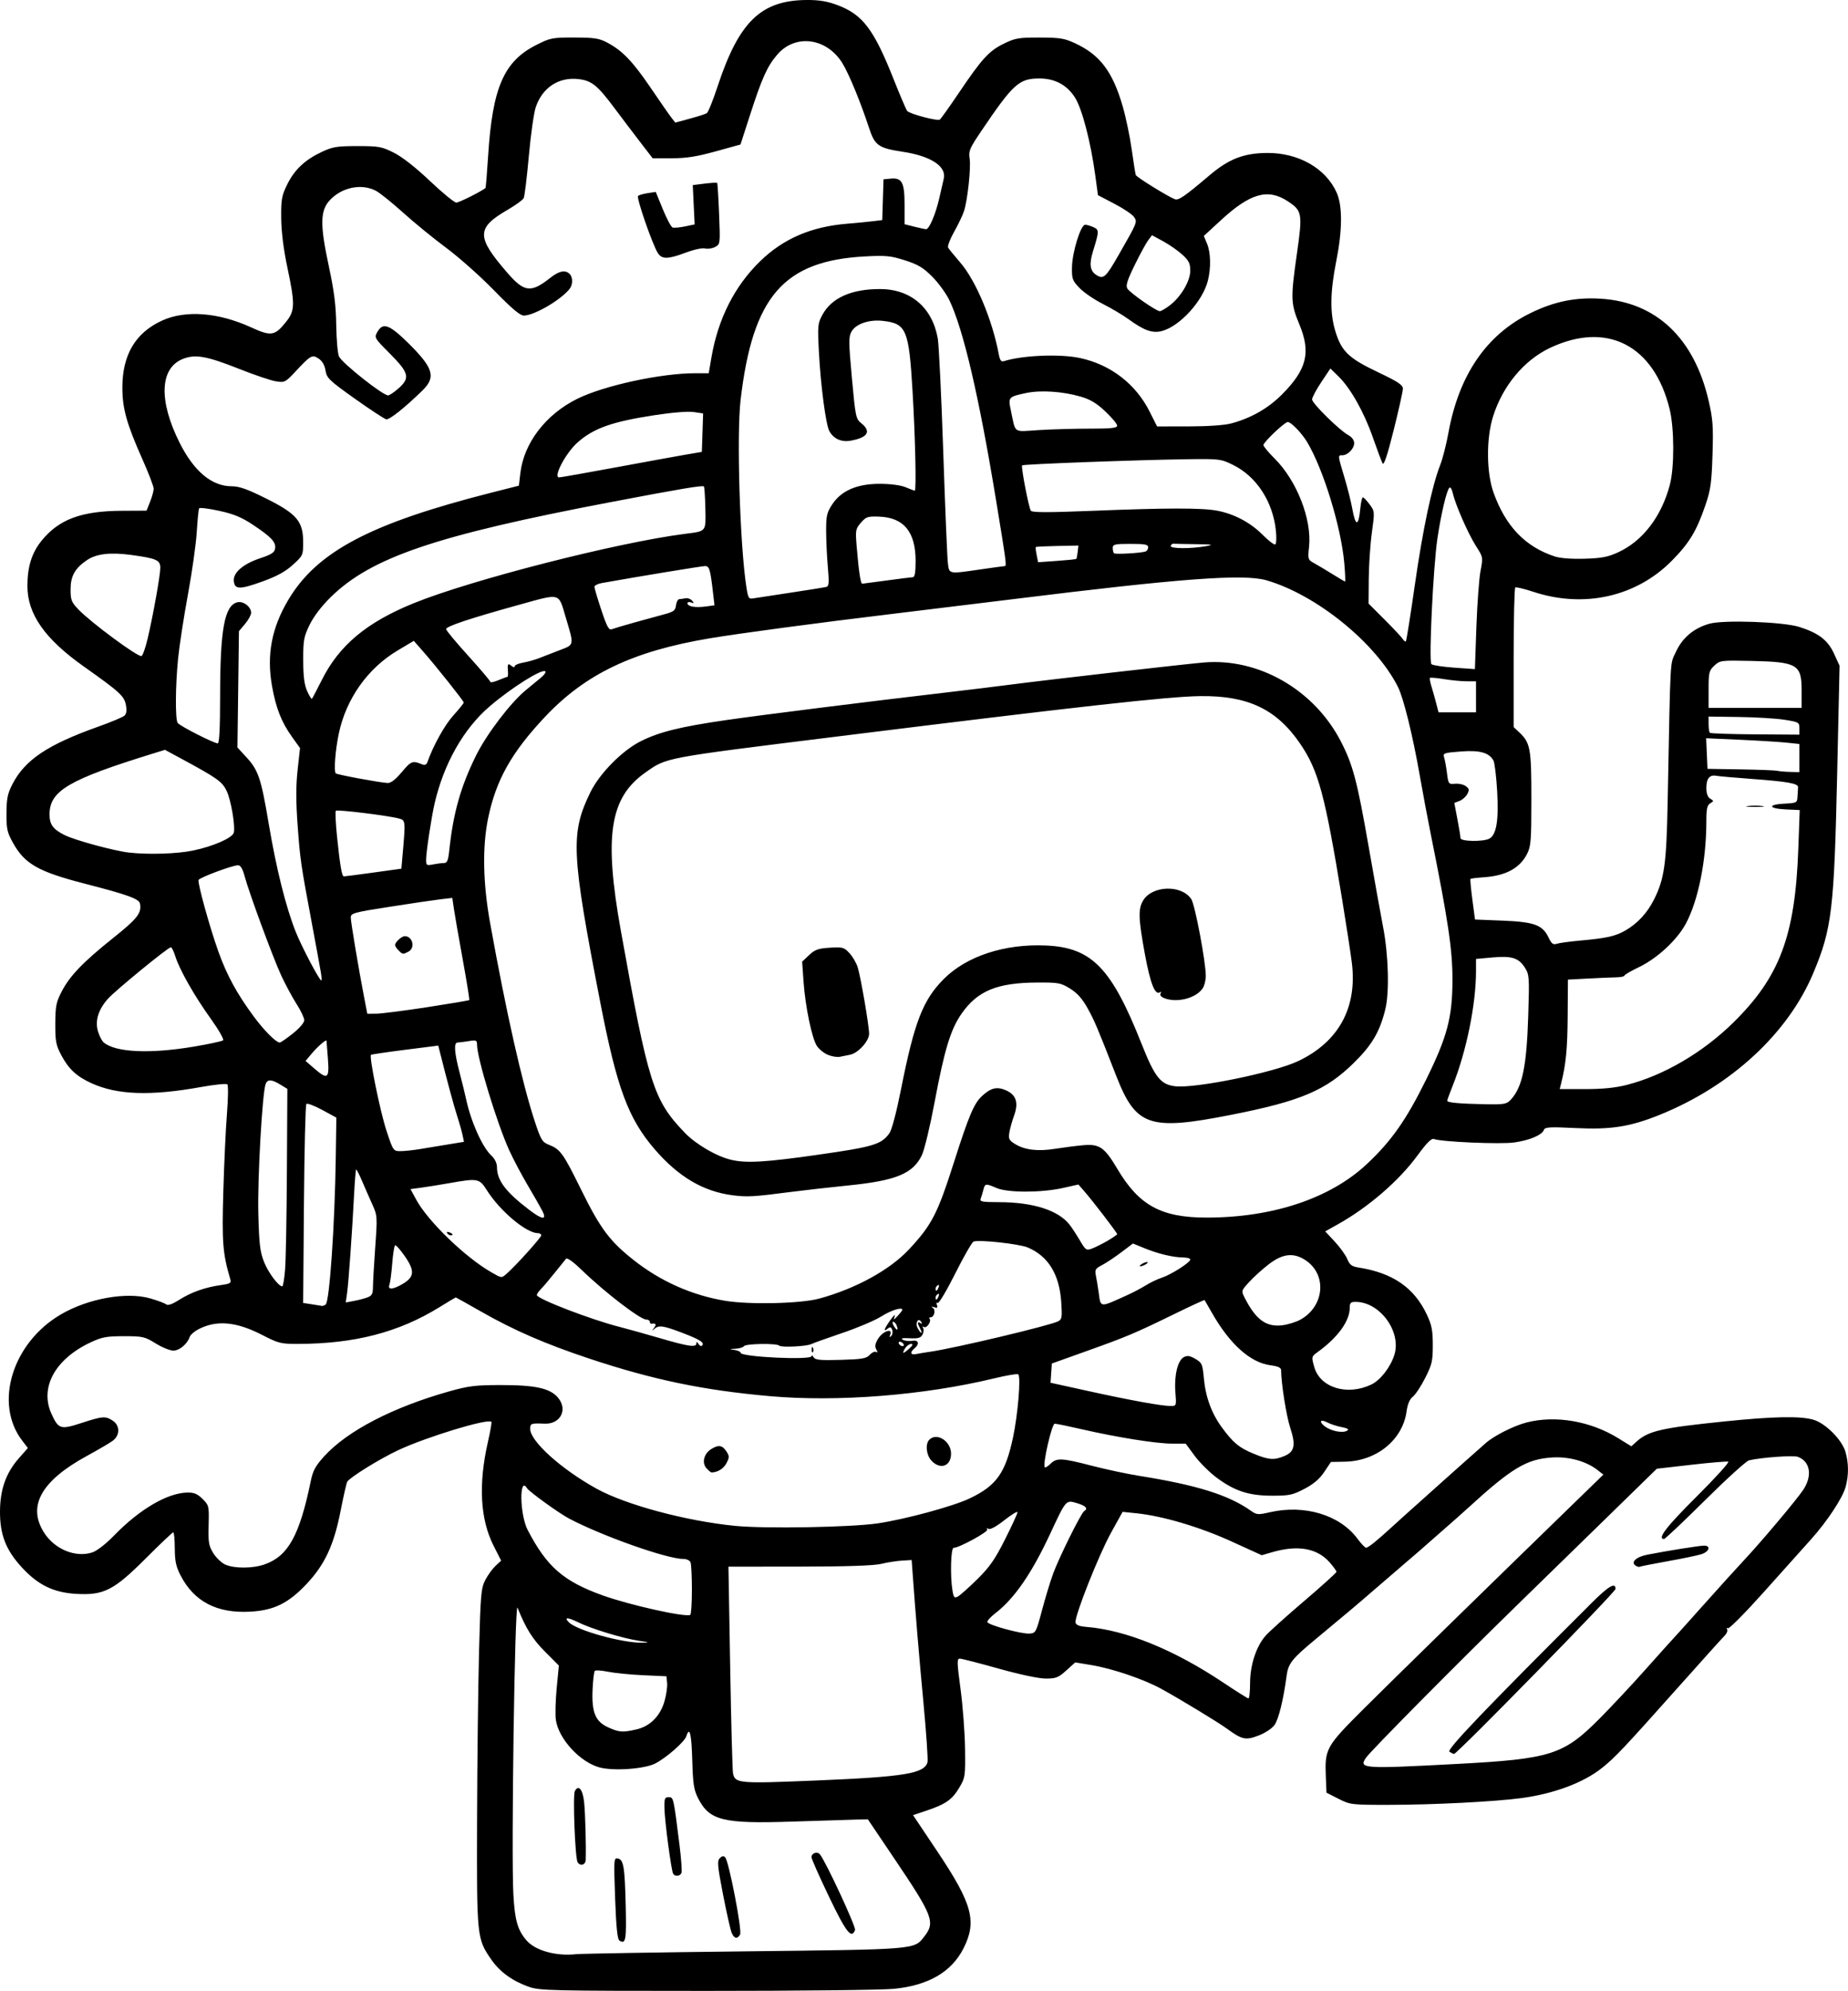 <?xml version="1.0" encoding="UTF-8" standalone="no"?>
<!-- Created with Inkscape (http://www.inkscape.org/) -->

<svg
   width="220.744mm"
   height="237.691mm"
   viewBox="0 0 220.744 237.691"
   version="1.1"
   id="svg1"
   xml:space="preserve"
   xmlns="http://www.w3.org/2000/svg"
   xmlns:svg="http://www.w3.org/2000/svg"><defs
     id="defs1" /><g
     id="layer1"
     transform="translate(-3.247,89.761)"><path
       style="fill:#000000"
       d="m 66.388,147.43 c -1.974,-0.71 -3.466,-1.803 -4.479,-3.278 -1.702,-2.479 -1.718,-2.643 -1.677,-16.578 0.02,-6.912 0.126,-15.961 0.235,-20.108 0.181,-6.902 0.244,-7.63 0.749,-8.599 0.303,-0.582 0.853,-1.34 1.222,-1.685 l 0.671,-0.626 -0.892,-1.755 c -1.617,-3.179 -1.844,-7.363 -0.678,-12.464 0.282,-1.233 0.463,-2.292 0.402,-2.353 -0.425,-0.425 -7.754,1.805 -11.132,3.388 -2.209,1.035 -5.751,3.226 -6.082,3.761 -0.092,0.149 -0.449,1.713 -0.794,3.474 -0.795,4.066 -1.87,6.388 -4.021,8.688 -2.197,2.349 -3.937,3.206 -6.814,3.357 -3.946,0.207 -6.659,-1.205 -8.269,-4.304 -0.556,-1.07 -0.695,-1.712 -0.704,-3.251 -0.006,-1.055 -0.088,-1.918 -0.183,-1.918 -0.095,-1.89e-4 -1.583,1.41 -3.307,3.133 -3.797,3.795 -4.995,4.403 -8.295,4.213 -2.676,-0.154 -4.532,-1.051 -6.441,-3.113 -1.946,-2.102 -2.666,-3.933 -2.652,-6.746 0.013,-2.61 0.715,-4.584 2.25,-6.328 l 1.077,-1.223 -0.688,-0.903 c -3.384,-4.437 -1.16,-11.667 4.631,-15.049 3.27,-1.91 7.862,-2.729 10.698,-1.907 0.867,0.251 1.714,0.569 1.882,0.707 0.203,0.167 0.724,-0.015 1.56,-0.546 1.423,-0.902 3.101,-1.496 4.971,-1.758 1.146,-0.161 1.262,-0.238 1.114,-0.742 -0.888,-3.027 -0.992,-4.336 -0.822,-10.352 0.095,-3.347 0.291,-7.563 0.436,-9.369 0.145,-1.806 0.168,-3.379 0.05,-3.497 -0.117,-0.117 -1.518,0.022 -3.112,0.309 -6.046,1.09 -10.027,0.957 -13.1,-0.439 -1.81,-0.822 -2.762,-1.71 -3.655,-3.409 C 9.934,35.01 9.844,34.525 9.852,32.455 c 0.008,-2.072 0.105,-2.566 0.742,-3.805 0.973,-1.892 2.561,-3.546 6.168,-6.426 2.898,-2.313 3.418,-2.979 3.208,-4.102 -0.107,-0.573 -1.462,-1.063 -6.571,-2.378 -5.585,-1.438 -7.206,-2.36 -8.612,-4.899 -0.687,-1.24 -0.779,-1.661 -0.766,-3.525 0.012,-1.75 0.135,-2.35 0.71,-3.462 1.502,-2.906 4.195,-4.709 10.256,-6.868 1.528,-0.544 2.936,-1.134 3.128,-1.311 0.238,-0.219 0.293,-0.626 0.171,-1.276 -0.201,-1.07 -0.726,-1.549 -5.046,-4.606 -4.647,-3.288 -6.719,-6.248 -6.719,-9.596 0,-2.323 0.527,-3.986 1.728,-5.452 2.063,-2.518 4.733,-3.504 9.554,-3.529 l 2.948,-0.015 0.426,-1.064 c 0.234,-0.585 0.426,-1.286 0.426,-1.558 0,-0.272 -0.593,-1.825 -1.318,-3.452 -1.907,-4.279 -2.422,-6.113 -2.421,-8.622 10e-4,-3.906 1.561,-6.539 4.733,-7.992 2.807,-1.285 6.719,-0.989 10.647,0.806 2.39,1.092 2.828,1.024 4.167,-0.65 1.078,-1.348 1.096,-2.082 0.155,-6.54 -0.458,-2.168 -0.713,-4.223 -0.728,-5.854 -0.02,-2.241 0.057,-2.677 0.716,-4.017 0.869,-1.769 2.119,-2.944 4.144,-3.894 1.289,-0.604 1.806,-0.688 4.245,-0.688 2.559,0 2.903,0.063 4.359,0.794 0.992,0.498 2.596,1.755 4.303,3.373 1.497,1.419 2.914,2.58 3.149,2.58 0.32,0 2.806,-1.237 3.481,-1.732 0.044,-0.032 0.188,-1.769 0.32,-3.859 0.515,-8.12 1.872,-11.258 5.713,-13.208 1.714,-0.87 1.926,-0.912 4.589,-0.908 2.39,0.004 2.956,0.091 3.928,0.607 1.809,0.959 3.042,2.244 5.199,5.418 1.109,1.632 2.22,3.229 2.47,3.55 l 0.455,0.583 1.734,-0.47 c 0.954,-0.258 1.867,-0.552 2.03,-0.652 0.162,-0.1 0.737,-1.521 1.276,-3.156 2.568,-7.792 5.196,-10.335 10.703,-10.361 1.45,-0.007 2.426,0.157 3.626,0.608 3.02,1.135 4.337,2.871 6.709,8.839 0.764,1.923 1.493,3.632 1.62,3.797 0.269,0.351 3.583,1.231 3.899,1.035 0.118,-0.073 1.133,-1.495 2.256,-3.159 2.775,-4.114 3.611,-5.032 5.378,-5.899 1.371,-0.673 1.777,-0.743 4.293,-0.738 2.427,0.005 2.964,0.092 4.248,0.69 2.966,1.382 4.465,3.367 5.67,7.508 0.381,1.309 0.866,3.63 1.079,5.158 0.213,1.528 0.432,2.902 0.486,3.054 0.095,0.262 3.808,2.56 4.673,2.892 0.435,0.167 1.172,-0.341 4.114,-2.837 2.315,-1.964 4.071,-2.653 6.849,-2.686 3.775,-0.045 7.075,1.829 8.368,4.752 0.702,1.587 0.681,4.48 -0.06,8.187 -0.721,3.606 -0.762,6.11 -0.134,8.241 0.73,2.477 1.577,3.307 5.074,4.969 2.432,1.156 3.024,1.546 3.024,1.99 0,0.304 -0.494,2.528 -1.098,4.941 -0.75,2.996 -1.17,4.26 -1.325,3.983 -0.125,-0.223 -0.645,-1.608 -1.157,-3.078 -1.052,-3.023 -2.67,-5.9 -4.108,-7.304 l -0.973,-0.95 -1.093,1.637 c -0.601,0.9 -1.093,1.826 -1.093,2.056 0,0.472 3.287,3.706 4.34,4.27 0.416,0.223 0.687,0.594 0.687,0.943 0,0.665 -0.764,1.452 -1.41,1.452 -0.557,0 -0.561,-0.042 0.245,2.646 0.371,1.237 0.79,2.9 0.932,3.695 0.393,2.201 0.755,2.207 0.966,0.015 0.07,-0.731 0.209,-1.329 0.309,-1.329 0.1,0 0.46,0.377 0.801,0.838 0.613,0.829 0.616,0.868 0.271,3.373 -0.192,1.394 -0.359,3.871 -0.372,5.503 l -0.023,2.968 1.928,1.926 c 1.06,1.059 2.036,2.101 2.168,2.316 0.132,0.214 0.296,0.333 0.363,0.265 0.068,-0.069 0.549,-3.101 1.07,-6.739 0.949,-6.628 2.05,-11.834 3.032,-14.323 0.288,-0.732 0.728,-2.452 0.976,-3.822 1.253,-6.909 4.532,-11.705 9.767,-14.286 2.844,-1.402 5.422,-1.929 8.477,-1.733 6.596,0.424 11.115,4.713 12.843,12.19 0.505,2.184 0.567,3.058 0.461,6.43 -0.106,3.359 -0.224,4.197 -0.846,6.019 -1.054,3.085 -1.913,4.509 -3.991,6.619 -4.248,4.314 -10.496,5.727 -16.536,3.741 -1.091,-0.359 -2.073,-0.597 -2.183,-0.53 -0.109,0.068 -0.199,3.846 -0.199,8.396 v 8.273 l 0.647,0.607 c 1.352,1.27 1.47,1.91 1.47,7.936 0,5.049 -0.051,5.693 -0.523,6.618 -0.859,1.683 -2.534,2.589 -5.12,2.768 -0.848,0.059 -1.582,0.147 -1.631,0.196 -0.049,0.049 0.052,1.161 0.226,2.471 l 0.315,2.381 3.3,0.132 c 3.783,0.152 4.769,0.514 5.484,2.012 0.358,0.75 0.548,0.896 0.982,0.751 0.296,-0.098 1.551,-0.27 2.788,-0.381 3.19,-0.287 4.219,-0.517 5.426,-1.215 1.449,-0.838 2.61,-2.099 3.412,-3.707 1.233,-2.47 1.477,-4.219 1.621,-11.616 0.349,-17.993 0.257,-16.333 0.995,-17.946 0.768,-1.677 2.142,-2.826 4.004,-3.347 1.7,-0.476 8.792,-0.223 10.71,0.382 2.327,0.734 3.425,1.577 4.168,3.201 l 0.658,1.437 -0.287,12.899 c -0.361,16.23 -0.631,18.489 -2.843,23.773 -3.017,7.208 -9.826,13.496 -18.337,16.935 -3.553,1.436 -5.844,1.796 -10.086,1.586 -3.063,-0.152 -3.634,-0.119 -3.762,0.214 -0.24,0.627 -1.696,1.245 -3.55,1.507 -1.654,0.234 -8.704,-0.069 -9.6,-0.414 -0.284,-0.109 -0.866,0.476 -1.96,1.973 -2.203,3.012 -5.844,6.16 -9.484,8.199 l -1.53,0.857 1.143,1.227 c 0.628,0.675 1.3,1.611 1.493,2.08 0.281,0.685 0.541,0.883 1.313,1.003 4.118,0.639 6.681,2.405 8.203,5.653 0.572,1.22 0.697,1.869 0.697,3.617 1.9e-4,1.904 -0.097,2.321 -0.909,3.922 -0.5,0.986 -1.165,1.993 -1.477,2.238 -0.377,0.297 -0.627,0.881 -0.745,1.745 -0.466,3.399 -3.575,5.936 -7.364,6.01 l -1.675,0.033 -0.799,1.195 c -0.558,0.834 -1.273,1.443 -2.364,2.014 -1.395,0.731 -1.81,0.819 -3.831,0.819 -2.787,-3.35e-4 -4.46,-0.537 -6.613,-2.122 -0.863,-0.635 -2.057,-1.816 -2.655,-2.625 l -1.086,-1.47 -1.645,-0.001 c -1.877,-0.002 -6.57,-0.75 -10.778,-1.719 -1.577,-0.363 -3.025,-0.66 -3.218,-0.66 -0.351,5.01e-4 -1.476,4.915 -1.19,5.2 0.074,0.074 0.383,-0.113 0.686,-0.416 0.727,-0.727 1.336,-0.698 4.934,0.236 1.667,0.433 4.191,0.972 5.608,1.198 6.918,1.102 10.711,2.284 13.384,4.171 0.697,0.492 0.865,0.506 2.249,0.188 4.17,-0.959 8.389,0.313 10.5,3.166 0.432,0.584 0.887,1.065 1.012,1.068 0.254,0.007 1.307,-0.838 3.081,-2.471 0.655,-0.603 2.262,-2.048 3.572,-3.212 1.31,-1.164 2.441,-2.177 2.514,-2.252 0.073,-0.075 1.14,-1.027 2.372,-2.117 1.232,-1.089 2.478,-2.192 2.77,-2.451 0.974,-0.864 3.316,-2.048 4.839,-2.444 3.456,-0.9 7.644,-0.188 10.972,1.866 l 1.575,0.972 0.576,-0.526 c 1.436,-1.312 2.953,-1.665 10.486,-2.44 5.899,-0.607 9.137,-0.669 10.696,-0.206 1.432,0.425 3.383,2.376 3.808,3.808 0.4,1.347 0.41,2.817 0.03,4.203 -0.369,1.342 -2.197,4.11 -4.148,6.28 -0.831,0.925 -3.342,3.728 -5.58,6.229 -2.237,2.501 -4.191,4.472 -4.34,4.379 -0.152,-0.094 -0.193,-0.04 -0.093,0.121 0.099,0.159 -0.038,0.505 -0.304,0.768 -0.266,0.263 -2.82,3.098 -5.675,6.3 -6.347,7.117 -7.412,8.243 -8.959,9.477 -2.211,1.764 -5.738,3.083 -9.633,3.604 -3.181,0.426 -10.532,0.801 -15.761,0.805 -4.55,0.004 -4.679,-0.012 -6.085,-0.724 l -1.437,-0.728 -0.078,-1.913 c -0.135,-3.33 0.02,-3.607 4.529,-8.103 3.437,-3.427 14.608,-14.344 25.579,-24.999 l 3.043,-2.955 -0.661,-0.525 c -1.343,-1.065 -3.428,-1.65 -5.438,-1.526 -3.063,0.189 -4.828,1.245 -10.041,6.004 -0.728,0.665 -2.079,1.864 -3.002,2.664 -0.923,0.8 -1.94,1.693 -2.262,1.984 -0.321,0.291 -1.286,1.124 -2.143,1.852 -0.857,0.728 -2.518,2.157 -3.69,3.177 -1.959,1.704 -3.636,3.118 -7.158,6.033 -2.768,2.291 -3.246,2.888 -3.432,4.294 -0.383,2.887 -0.958,5.234 -1.452,5.928 -0.3,0.422 -1.112,0.957 -1.919,1.266 -1.534,0.588 -1.957,0.495 -3.78,-0.834 -1.032,-0.752 -5.608,-3.527 -7.805,-4.733 -2.122,-1.165 -5.853,-2.433 -8.393,-2.852 l -1.911,-0.315 -1.067,0.964 c -0.942,0.851 -1.229,0.963 -2.455,0.963 -0.836,-6.2e-4 -3.072,-0.473 -5.622,-1.188 -2.328,-0.653 -4.415,-1.188 -4.637,-1.19 -0.358,-0.003 -0.348,0.41 0.085,3.635 0.269,2.001 0.51,5.186 0.536,7.078 0.046,3.305 0.02,3.487 -0.669,4.659 -0.85,1.446 -1.62,1.994 -3.867,2.75 l -1.673,0.563 2.911,4.348 c 4.177,6.239 4.744,8.341 3.116,11.554 -1.433,2.827 -4.2,4.433 -8.333,4.835 -1.403,0.137 -11.48,0.247 -22.394,0.245 -18.752,-0.003 -19.92,-0.03 -21.226,-0.5 z m 25.779,-4.227 c 20.68,-0.236 20.251,-0.201 21.47,-1.75 1.356,-1.724 1.077,-2.449 -3.601,-9.382 l -3.125,-4.63 -1.447,0.032 c -0.796,0.018 -4.185,0.124 -7.532,0.237 -8.317,0.28 -9.939,-0.119 -11.291,-2.776 -0.52,-1.022 -0.623,-1.69 -0.705,-4.571 -0.09,-3.16 -0.314,-4.073 -0.701,-2.854 -0.214,0.675 -2.355,2.557 -3.707,3.259 -1.282,0.665 -4.987,0.93 -6.67,0.476 -2.33,-0.629 -4.88,-3.4 -5.213,-5.666 -0.089,-0.606 -0.045,-2.315 0.098,-3.797 l 0.26,-2.695 -1.664,-1.67 c -1.49,-1.495 -2.282,-2.763 -3.276,-5.242 -0.325,-0.812 -0.763,29.451 -0.494,34.226 0.173,3.09 0.491,4.217 1.541,5.465 1.039,1.236 3.538,1.94 5.948,1.677 0.612,-0.067 9.661,-0.219 20.108,-0.338 z m -14.938,-1.295 c -0.233,-0.148 -0.382,-1.632 -0.506,-5.05 -0.167,-4.608 -0.152,-4.836 0.311,-4.747 0.702,0.135 0.841,0.961 0.953,5.649 0.099,4.132 0.007,4.635 -0.759,4.149 z m 13.42,-0.906 c -0.143,-0.327 -0.607,-2.381 -1.031,-4.564 -0.665,-3.424 -0.72,-4.022 -0.397,-4.354 0.256,-0.264 0.459,-0.3 0.646,-0.113 0.437,0.437 2.047,8.752 1.785,9.219 -0.323,0.576 -0.699,0.506 -1.003,-0.188 z m 11.631,-4.304 c -1.154,-2.404 -2.099,-4.534 -2.099,-4.734 0,-0.495 0.695,-0.728 1.009,-0.339 0.717,0.891 4.33,8.673 4.193,9.031 -0.425,1.108 -1.056,0.304 -3.103,-3.958 z m -18.625,-2.757 c -0.222,-0.359 -1.009,-6.269 -1.041,-7.822 -0.024,-1.156 0.039,-1.323 0.501,-1.323 0.583,0 0.583,9.5e-4 1.293,5.663 0.208,1.66 0.317,3.178 0.242,3.373 -0.157,0.408 -0.769,0.475 -0.995,0.109 z m -11.414,-1.382 c -0.297,-0.481 -0.589,-7.975 -0.33,-8.481 0.43,-0.842 0.948,-0.223 1.111,1.329 0.138,1.309 0.241,5.064 0.188,6.863 -0.018,0.628 -0.645,0.814 -0.969,0.289 z m 28.469,-9.752 c 10.592,-0.44 12.971,-0.831 13.327,-2.192 0.074,-0.284 -0.146,-3.508 -0.49,-7.164 -0.539,-5.732 -0.908,-10.148 -1.306,-15.643 l -0.096,-1.323 -1.153,0.068 c -0.634,0.038 -1.749,0.212 -2.476,0.388 -0.889,0.215 -4.097,0.323 -9.79,0.329 l -8.467,0.008 0.209,12.039 c 0.115,6.621 0.267,12.312 0.339,12.645 0.254,1.192 0.671,1.227 9.903,0.844 z m 76.521,-1.976 c 11.244,-0.597 12.759,-1.075 17.046,-5.377 1.405,-1.41 3.933,-4.112 5.617,-6.004 1.684,-1.892 3.129,-3.499 3.21,-3.572 0.082,-0.073 1.688,-1.859 3.57,-3.969 1.882,-2.11 4.039,-4.491 4.793,-5.292 2.062,-2.189 6.387,-7.32 7.18,-8.518 1.112,-1.68 0.837,-3.373 -0.639,-3.934 -0.538,-0.204 -4.321,0.066 -5.838,0.417 -0.325,0.075 -2.689,2.219 -5.253,4.763 -2.564,2.545 -4.769,4.626 -4.9,4.626 -0.85,0 0.27,-1.46 3.869,-5.04 2.258,-2.247 3.968,-4.131 3.8,-4.187 -0.168,-0.056 -2.157,0.11 -4.419,0.369 l -4.114,0.471 -5.041,4.921 c -2.773,2.707 -7.9,7.707 -11.394,11.112 -7.401,7.212 -17.72,17.627 -18.301,18.47 -0.899,1.306 -0.416,1.339 10.813,0.743 z m -0.851,-1.455 c -0.373,-0.237 4.199,-5.02 17.012,-17.791 2.006,-2 2.832,-2.481 2.832,-1.651 0,0.373 -18.933,19.708 -19.289,19.699 -0.087,-0.002 -0.336,-0.118 -0.554,-0.256 z m 22.27,-22.202 c -0.664,-0.411 0.003,-1.058 1.367,-1.326 2.375,-0.466 6.24,-1.083 6.79,-1.083 0.846,0 0.611,0.727 -0.331,1.025 -0.473,0.15 -2.287,0.527 -4.032,0.838 -1.745,0.311 -3.239,0.607 -3.32,0.657 -0.081,0.05 -0.295,5.05e-4 -0.475,-0.111 z M 79.28,116.704 c 1.61,-0.369 2.825,-1.586 3.335,-3.343 0.222,-0.763 0.366,-1.75 0.32,-2.192 l -0.083,-0.805 -2.778,-0.127 c -1.528,-0.07 -3.413,-0.256 -4.188,-0.414 -0.776,-0.158 -1.489,-0.208 -1.586,-0.111 -0.097,0.097 -0.218,1.096 -0.269,2.219 -0.124,2.734 0.329,3.834 1.867,4.532 1.298,0.589 1.73,0.62 3.383,0.241 z m 73.29,-5.525 c 0,-2.155 0.729,-4.379 1.855,-5.662 0.408,-0.465 2.48,-2.326 4.603,-4.136 2.123,-1.809 3.86,-3.379 3.86,-3.489 0,-0.11 -0.363,-0.612 -0.806,-1.117 -1.502,-1.711 -3.806,-2.118 -6.897,-1.218 l -1.22,0.355 -3.652,-1.662 c -3.772,-1.717 -8.205,-3.028 -11.309,-3.346 l -1.663,-0.17 -1.389,2.507 c -1.469,2.652 -4.374,9.997 -4.235,10.709 0.057,0.292 0.447,0.45 1.273,0.516 4.748,0.38 10.485,2.713 16.404,6.669 1.528,1.021 2.867,1.863 2.977,1.871 0.109,0.007 0.198,-0.815 0.198,-1.829 z m -73.025,-5.057 c -1.929,-0.292 -5.645,-1.421 -7.207,-2.19 -1.3,-0.64 -1.768,-0.642 -1.131,-0.005 0.962,0.962 6.346,2.459 8.735,2.429 0.945,-0.012 0.903,-0.037 -0.397,-0.234 z m 48.165,-3.625 c 0.398,-1.495 0.994,-3.46 1.325,-4.366 0.7,-1.919 3.346,-7.254 3.709,-7.478 0.506,-0.313 0.217,-0.639 -0.852,-0.959 -1.328,-0.398 -1.292,-0.438 -3.209,3.673 -2.202,4.725 -4.277,7.729 -6.539,9.468 -0.568,0.437 -1,0.913 -0.96,1.058 0.098,0.354 4.066,1.437 5.034,1.373 0.743,-0.049 0.792,-0.14 1.492,-2.769 z m -41.815,-2.434 c 0,-1.58 -0.072,-3.061 -0.161,-3.292 -0.093,-0.243 -0.469,-0.419 -0.896,-0.419 -1.935,0 -9.717,-2.756 -13.628,-4.825 -1.212,-0.641 -4.755,-3.201 -5.016,-3.623 -0.944,-1.527 -0.865,3.177 0.084,4.997 2.294,4.402 4.274,6.125 8.969,7.809 3.224,1.156 9.844,2.63 10.449,2.326 0.109,-0.055 0.198,-1.393 0.198,-2.973 z M 119.985,98.774 c 1.48,-1.459 2.109,-2.363 3.315,-4.76 0.819,-1.627 1.489,-3.085 1.489,-3.238 0,-0.154 -0.707,0.276 -1.571,0.955 -0.952,0.748 -1.698,1.156 -1.893,1.035 -0.193,-0.119 -0.254,-0.089 -0.152,0.076 0.164,0.266 -3.359,2.188 -4.011,2.188 -0.34,0 -0.433,3.327 -0.143,5.085 0.141,0.856 0.226,0.95 0.651,0.722 0.269,-0.144 1.31,-1.072 2.315,-2.062 z M 34.863,97.002 c 2.809,-0.99 4.171,-3.456 5.513,-9.976 0.254,-1.233 0.561,-1.792 1.625,-2.956 2.762,-3.022 8.192,-5.833 14.922,-7.726 2.276,-0.64 3.127,-0.745 6.085,-0.748 4.199,-0.005 5.943,0.376 6.896,1.509 1.194,1.419 0.292,3.172 -1.594,3.099 -1.65,-0.063 -1.73,-0.034 -1.73,0.634 0,1.466 3.748,4.833 7.953,7.144 3.505,1.926 10.703,3.853 16.536,4.426 3.594,0.353 13.876,0.17 17.051,-0.304 3.313,-0.495 8.966,-2.03 10.957,-2.976 3.181,-1.511 4.263,-3.024 5.163,-7.218 0.596,-2.777 0.978,-7.386 0.631,-7.601 -0.132,-0.082 -1.425,0.138 -2.873,0.488 -8.37,2.023 -18.696,2.841 -26.795,2.123 -7.954,-0.705 -13.931,-1.948 -21.556,-4.48 -5.238,-1.74 -9.017,-3.381 -12.931,-5.614 -1.634,-0.932 -2.996,-1.695 -3.027,-1.695 -0.03,0 -0.916,0.53 -1.967,1.179 -4.86,2.996 -10.118,4.359 -16.873,4.373 -2.054,0.004 -2.334,-0.066 -4.278,-1.066 -3.107,-1.6 -5.46,-1.809 -7.627,-0.68 -0.48,0.25 -0.945,0.657 -1.032,0.905 -0.306,0.869 -1.227,1.64 -1.96,1.64 -0.402,0 -1.353,-0.387 -2.114,-0.86 -1.297,-0.805 -1.536,-0.86 -3.788,-0.86 -2.074,1.49e-4 -2.618,0.101 -3.973,0.735 -4.24,1.985 -6.111,5.39 -4.685,8.525 0.84,1.846 1.079,1.92 3.577,1.107 2.545,-0.829 2.873,-0.853 3.745,-0.282 0.877,0.575 0.879,1.747 0.003,2.398 -0.357,0.265 -1.742,1.078 -3.079,1.805 -5.48,2.983 -7.164,6.012 -5.109,9.192 1.278,1.979 3.763,2.988 5.747,2.333 0.552,-0.182 1.624,-1.014 2.593,-2.013 3.06,-3.152 6.396,-5.101 8.785,-5.133 0.78,-0.011 1.192,0.166 1.794,0.768 0.761,0.761 0.78,0.846 0.719,3.122 -0.055,2.06 0.012,2.461 0.56,3.349 0.343,0.555 0.992,1.169 1.443,1.365 1.106,0.482 3.277,0.468 4.689,-0.03 z M 87.642,85.535 c -0.578,-0.639 -0.335,-1.708 0.517,-2.266 0.876,-0.574 1.36,-0.514 1.847,0.23 0.379,0.578 0.38,0.719 0.017,1.422 -0.337,0.652 -1.04,1.092 -1.773,1.109 -0.087,0.002 -0.36,-0.221 -0.608,-0.494 z m 26.873,-0.908 c -0.629,-0.67 -0.766,-2.001 -0.258,-2.51 0.899,-0.899 2.593,0.189 2.593,1.664 0,1.505 -1.28,1.969 -2.335,0.846 z m 42.154,-0.561 c 1.218,-0.509 1.38,-1.298 0.694,-3.379 -0.461,-1.398 -1.08,-5.3 -1.087,-6.857 -0.002,-0.312 -0.349,-0.475 -1.278,-0.598 -2.401,-0.318 -4.861,-2.521 -6.98,-6.249 -0.455,-0.8 -0.852,-1.49 -0.882,-1.531 -0.03,-0.042 -1.588,0.674 -3.463,1.59 -4.808,2.352 -5.785,2.765 -10.551,4.468 l -4.233,1.513 -0.078,1.148 -0.078,1.148 4.576,1.006 c 5.029,1.105 8.695,1.769 9.771,1.77 0.693,3.6e-4 0.696,-0.01 0.566,-1.653 -0.158,-1.989 0.276,-3.787 1.008,-4.179 0.416,-0.222 0.721,-0.176 1.38,0.208 0.789,0.46 0.858,0.618 1.016,2.332 0.207,2.24 0.923,4.184 2.159,5.865 1.348,1.833 2.05,2.411 3.792,3.128 1.809,0.744 2.428,0.79 3.668,0.271 z m 7.502,-3.03 c 0.249,-0.158 0.051,-0.284 -0.652,-0.416 -0.555,-0.104 -1.341,-0.361 -1.746,-0.57 -0.773,-0.4 -1.008,-0.128 -0.357,0.412 0.743,0.617 2.206,0.921 2.755,0.574 z m 2.871,-5.497 c 1.096,-0.52 2.336,-2.126 2.776,-3.595 0.826,-2.757 -1.746,-6.256 -4.615,-6.279 -0.614,-0.005 -0.728,0.105 -0.728,0.704 0,1.58 -1.419,3.541 -3.815,5.273 -0.766,0.554 -0.77,0.568 -0.426,1.794 0.692,2.472 3.925,3.47 6.807,2.103 z m -59.902,-3.553 c 0.265,-0.285 0.609,-0.439 0.764,-0.343 0.197,0.122 0.201,0.03 0.015,-0.303 -0.198,-0.354 -0.142,-0.684 0.218,-1.275 0.543,-0.892 1.76,-1.317 1.452,-0.506 -0.128,0.336 -0.097,0.386 0.112,0.179 0.159,-0.158 0.212,-0.488 0.117,-0.734 -0.133,-0.348 -0.254,-0.38 -0.538,-0.144 -0.57,0.473 -0.433,0.041 0.327,-1.032 0.381,-0.538 0.612,-0.74 0.513,-0.449 -0.167,0.492 -0.141,0.488 0.365,-0.055 0.3,-0.321 0.546,-0.641 0.546,-0.711 0,-0.373 -1.358,0.056 -2.533,0.8 -0.739,0.467 -2.822,1.351 -4.63,1.963 -1.808,0.612 -3.467,1.206 -3.687,1.32 -0.549,0.284 -3.611,0.435 -3.856,0.19 -0.298,-0.298 -4.023,-0.239 -4.211,0.066 -0.09,0.146 -0.543,0.282 -1.008,0.304 -0.8,0.038 -0.806,0.045 -0.117,0.15 0.4,0.061 0.728,0.211 0.728,0.335 0,0.505 8.457,0.906 8.474,0.402 0.005,-0.146 0.113,-0.086 0.241,0.132 0.189,0.324 0.782,0.382 3.23,0.313 2.569,-0.072 3.067,-0.158 3.48,-0.601 z m -6.937,-0.66 c 0.013,-0.308 0.075,-0.371 0.16,-0.16 0.076,0.191 0.067,0.419 -0.021,0.507 -0.088,0.088 -0.15,-0.068 -0.139,-0.347 z m 14.134,0.296 c 2.963,-0.428 14.36,-3.137 15.316,-3.641 0.443,-0.234 0.483,-0.491 0.358,-2.317 -0.227,-3.309 -1.567,-5.477 -4.017,-6.499 -1.021,-0.426 -5.763,-0.943 -6.447,-0.703 -0.19,0.067 -1.176,1.778 -2.19,3.803 -1.014,2.025 -1.958,3.61 -2.098,3.524 -0.142,-0.088 -0.184,0.025 -0.096,0.256 0.119,0.311 0.037,0.374 -0.334,0.253 -0.345,-0.112 -0.39,-0.087 -0.153,0.084 0.376,0.27 0.163,1.128 -0.28,1.128 -0.154,0 -0.205,0.075 -0.113,0.167 0.271,0.271 -0.343,1.188 -0.662,0.99 -0.174,-0.108 -0.217,-0.06 -0.107,0.119 0.102,0.165 0.067,0.522 -0.079,0.793 -0.209,0.391 -0.523,0.48 -1.52,0.429 -0.884,-0.045 -1.126,0.008 -0.817,0.181 0.241,0.135 0.741,0.19 1.111,0.123 0.763,-0.138 0.918,0.368 0.275,0.901 -0.582,0.483 -0.484,0.822 0.198,0.682 0.327,-0.067 1.072,-0.191 1.654,-0.275 z m -2.453,-0.407 c 0.404,-0.377 0.458,-0.529 0.185,-0.529 -0.211,0 -0.532,0.238 -0.714,0.529 -0.182,0.291 -0.265,0.529 -0.185,0.529 0.08,0 0.401,-0.238 0.714,-0.529 z M 86.428,70.622 c 0.003,-0.224 0.084,-0.205 0.25,0.058 0.135,0.214 0.324,0.311 0.419,0.216 0.35,-0.35 -0.197,-0.711 -2.285,-1.509 -2.361,-0.902 -2.868,-0.974 -3.416,-0.486 -0.316,0.281 -0.319,0.262 -0.021,-0.132 0.319,-0.422 0.221,-0.578 -0.31,-0.494 -0.109,0.017 -0.198,-0.088 -0.198,-0.233 0,-0.146 -0.19,-0.265 -0.422,-0.265 -0.722,0 -4.963,-3.255 -7.711,-5.919 -0.983,-0.953 -1.739,-1.498 -1.869,-1.346 -0.12,0.14 -0.741,0.909 -1.38,1.709 -0.639,0.8 -1.375,1.668 -1.637,1.929 -0.261,0.26 -0.475,0.576 -0.475,0.701 0,0.449 6.514,2.952 9.922,3.813 0.873,0.221 3.016,0.819 4.763,1.329 3.445,1.007 4.363,1.139 4.37,0.629 z m 24.734,0.066 c -0.09,-0.146 -0.283,-0.265 -0.428,-0.265 -0.146,0 -0.191,0.119 -0.101,0.265 0.09,0.146 0.283,0.265 0.428,0.265 0.146,0 0.191,-0.119 0.101,-0.265 z m 1.994,-1.835 c -0.357,-0.668 -0.347,-0.887 0.032,-0.654 0.197,0.122 0.233,0.072 0.102,-0.14 -0.361,-0.584 -0.759,0.12 -0.423,0.748 0.164,0.307 0.358,0.558 0.431,0.558 0.073,0 0.009,-0.23 -0.142,-0.512 z m -2.81,-0.376 c -0.092,-0.239 -0.274,-0.435 -0.405,-0.435 -0.131,0 -0.093,0.233 0.084,0.517 0.375,0.6 0.564,0.551 0.321,-0.082 z m 48.257,-0.702 c 2.852,-1.603 3.175,-5.355 0.608,-7.07 -1.437,-0.96 -2.741,-0.817 -4.429,0.486 -0.774,0.597 -1.829,1.552 -2.344,2.122 -0.933,1.032 -0.934,1.039 -0.499,1.89 1.311,2.567 2.526,3.466 4.41,3.263 0.697,-0.075 1.711,-0.386 2.254,-0.691 z M 42.144,65.987 c 0.46,-0.295 1.093,-9.443 1.209,-17.476 l 0.07,-4.846 -1.693,-0.919 c -0.931,-0.506 -1.781,-0.825 -1.889,-0.71 -0.108,0.115 -0.238,5.508 -0.289,11.984 l -0.093,11.774 1.058,0.161 c 0.582,0.088 1.118,0.176 1.191,0.194 0.073,0.018 0.269,-0.054 0.435,-0.161 z m 95.864,-1.18 c 0.65,-0.294 1.602,-0.799 2.117,-1.123 0.515,-0.324 1.369,-0.731 1.899,-0.905 1.125,-0.369 3.402,-1.823 3.402,-2.171 0,-0.132 -0.387,-0.243 -0.86,-0.246 -1.193,-0.009 -2.989,-0.439 -4.616,-1.104 l -1.375,-0.562 -1.405,1.061 c -0.773,0.583 -1.804,1.267 -2.292,1.52 -0.798,0.413 -0.87,0.543 -0.719,1.297 0.092,0.461 0.234,1.314 0.315,1.897 0.271,1.945 0.03,1.922 3.533,0.337 z m 1.597,-3.644 c 0.218,-0.141 0.516,-0.256 0.661,-0.256 0.146,0 0.086,0.115 -0.132,0.256 -0.218,0.141 -0.516,0.256 -0.661,0.256 -0.146,0 -0.086,-0.115 0.132,-0.256 z m -38.497,4.11 c 4.366,-1.19 8.44,-3.426 10.734,-5.891 2.718,-2.92 3.391,-4.225 5.36,-10.399 1.757,-5.51 2.385,-6.997 3.317,-7.867 1.063,-0.991 1.773,-1.175 2.828,-0.735 1.276,0.533 1.598,1.481 1.033,3.041 -0.24,0.662 -0.496,1.585 -0.57,2.05 -0.117,0.736 -0.024,0.915 0.714,1.363 1.153,0.701 2.708,0.882 4.763,0.553 0.946,-0.151 2.434,-0.342 3.307,-0.423 1.986,-0.185 2.577,0.222 4.141,2.855 2.574,4.332 5.22,5.775 10.601,5.782 7.909,0.01 14.798,-2.283 19.173,-6.381 2.949,-2.762 4.724,-5.29 7.095,-10.104 2.52,-5.115 3.123,-7.385 3.14,-11.823 0.014,-3.635 -0.499,-7.086 -2.616,-17.595 -0.352,-1.746 -0.932,-4.842 -1.289,-6.879 -0.844,-4.81 -1.94,-9.253 -2.611,-10.583 -2.646,-5.246 -9.723,-10.982 -15.689,-12.716 -2.734,-0.795 -10.23,-0.237 -30.411,2.265 -3.493,0.433 -9.862,1.209 -14.155,1.726 -9.066,1.09 -18.37,2.334 -21.96,2.935 -9.146,1.532 -14.838,4.246 -19.672,9.382 -4.02,4.27 -5.861,7.561 -6.799,12.152 -0.691,3.384 -0.606,7.715 0.246,12.437 1.926,10.681 3.829,19.128 5.344,23.718 0.717,2.173 0.885,2.455 1.646,2.756 1.412,0.558 1.725,0.991 3.896,5.396 2.259,4.584 3.377,6.09 6.167,8.31 3.254,2.59 7.003,4.268 11.024,4.936 2.905,0.483 9.036,0.34 11.245,-0.262 z M 90.789,52.942 c -3.532,-0.448 -6.501,-2.199 -9.359,-5.519 -3.145,-3.654 -4.497,-7.305 -6.474,-17.481 -3.476,-17.898 -3.586,-20.2 -1.194,-25.107 1.093,-2.242 3.791,-4.98 6.008,-6.097 2.206,-1.111 4.746,-1.74 10.224,-2.532 4.308,-0.623 16.937,-2.206 26.458,-3.316 2.474,-0.289 5.867,-0.703 7.541,-0.922 4.289,-0.56 20.633,-2.43 23.045,-2.637 6.544,-0.561 13.167,3.241 16.357,9.39 1.451,2.797 1.968,4.745 3.333,12.568 0.66,3.784 1.442,8.129 1.736,9.657 0.64,3.324 0.758,7.762 0.259,9.79 -0.657,2.671 -1.582,4.25 -3.722,6.359 -3.376,3.327 -6.375,4.601 -14.683,6.237 -9.791,1.929 -11.382,1.389 -13.741,-4.659 -2.266,-5.81 -2.582,-6.556 -3.42,-8.07 -0.624,-1.127 -1.227,-1.803 -2.077,-2.332 -1.118,-0.694 -1.383,-0.744 -3.944,-0.732 -4.784,0.022 -7.121,0.985 -9.033,3.723 -1.304,1.867 -2.043,4.293 -3.223,10.586 -0.532,2.838 -1.214,5.673 -1.516,6.301 -1.058,2.206 -3.083,3.041 -8.763,3.613 -2.213,0.223 -5.334,0.576 -6.935,0.784 -4.39,0.571 -5.153,0.614 -6.879,0.395 z M 101.043,48.087 c 6.539,-0.936 7.465,-1.214 8.431,-2.534 0.295,-0.403 0.843,-2.467 1.404,-5.292 1.596,-8.035 2.615,-10.654 5.116,-13.155 2.724,-2.724 7.266,-4.209 12.195,-3.987 5.469,0.246 7.819,2.659 11.41,11.719 1.591,4.015 2.285,4.889 4.036,5.086 2.44,0.275 11.803,-1.64 14.672,-3.001 4.854,-2.303 7.088,-6.396 6.416,-11.757 -0.149,-1.185 -0.685,-4.672 -1.191,-7.75 -2.03,-12.337 -2.799,-15.18 -4.962,-18.361 -2.818,-4.143 -6.244,-5.78 -11.953,-5.71 -3.807,0.046 -14.438,1.229 -43.656,4.858 -20.603,2.559 -20.049,2.454 -22.622,4.263 -4.26,2.995 -4.968,7.553 -2.935,18.878 3.292,18.339 3.892,20.235 7.633,24.121 1.347,1.4 3.79,2.825 5.556,3.241 1.806,0.426 4.101,0.29 10.451,-0.619 z m 1.077,-11.923 c -0.462,-0.197 -1.044,-0.67 -1.294,-1.051 -0.599,-0.914 -1.388,-4.713 -1.596,-7.684 l -0.167,-2.381 0.828,-0.782 c 0.696,-0.657 1.09,-0.798 2.477,-0.884 1.534,-0.095 1.698,-0.05 2.345,0.649 0.383,0.413 0.825,1.168 0.983,1.677 0.37,1.193 1.364,6.987 1.364,7.951 0,0.869 -1.299,2.3 -2.269,2.5 -0.353,0.073 -0.909,0.184 -1.236,0.248 -0.327,0.064 -0.973,-0.046 -1.435,-0.243 z m 40.18,-6.766 c -0.368,-0.148 -0.537,-0.368 -0.422,-0.553 0.116,-0.187 0.075,-0.237 -0.104,-0.126 -0.57,0.352 -1.145,-1.144 -1.783,-4.638 -0.765,-4.19 -0.801,-5.312 -0.204,-6.324 1.075,-1.821 4.611,-1.925 5.761,-0.17 0.445,0.679 1.73,7.482 1.73,9.161 0,0.528 -0.174,1.209 -0.388,1.513 -0.823,1.175 -3.093,1.738 -4.59,1.137 z M 47.161,65.121 c 0.513,-0.195 0.634,-0.431 0.636,-1.239 10e-4,-0.549 0.124,-2.685 0.271,-4.746 0.264,-3.679 0.257,-3.774 -0.37,-5.159 -0.351,-0.776 -0.906,-2.04 -1.233,-2.809 -0.327,-0.768 -0.634,-1.357 -0.683,-1.308 -0.049,0.049 -0.156,1.392 -0.239,2.985 -0.236,4.551 -0.655,10.457 -0.832,11.729 l -0.162,1.161 0.99,-0.186 c 0.544,-0.102 1.275,-0.294 1.623,-0.426 z m 68.203,-0.135 c 0.09,-0.235 0.046,-0.342 -0.104,-0.249 -0.144,0.089 -0.262,0.274 -0.262,0.411 0,0.381 0.19,0.297 0.366,-0.162 z m 0,-1.058 c 0.09,-0.235 0.046,-0.342 -0.104,-0.249 -0.144,0.089 -0.262,0.274 -0.262,0.411 0,0.381 0.19,0.297 0.366,-0.162 z M 51.353,63.517 c 1.397,-0.824 1.457,-1.551 0.269,-3.276 -0.547,-0.794 -1.078,-1.392 -1.18,-1.328 -0.102,0.063 -0.258,1.047 -0.346,2.187 -0.088,1.139 -0.238,2.275 -0.333,2.523 -0.241,0.627 0.422,0.583 1.59,-0.105 z m -14.049,-1.759 c 0.089,-1.128 0.185,-6.432 0.214,-11.787 l 0.053,-9.737 -0.848,-0.516 c -1.045,-0.635 -1.52,-0.652 -1.746,-0.062 -0.397,1.036 -0.979,11.292 -0.874,15.421 0.092,3.656 0.202,4.598 0.674,5.796 0.511,1.297 1.731,2.935 2.185,2.935 0.1,0 0.254,-0.923 0.343,-2.051 z m 26.497,0.513 c 1.058,-0.922 4.101,-4.3 4.101,-4.553 0,-0.143 -0.183,-0.26 -0.407,-0.26 -1.385,0 -4.525,-2.64 -6.093,-5.122 -0.895,-1.417 -1.07,-1.45 -4.459,-0.85 -1.176,0.208 -2.706,0.454 -3.401,0.546 l -1.264,0.168 0.698,1.283 c 1.395,2.563 5.859,6.873 8.948,8.64 1.285,0.735 1.21,0.729 1.877,0.147 z m -7.142,-4.81 c -0.093,-0.15 0.013,-0.194 0.249,-0.104 0.458,0.176 0.542,0.366 0.162,0.366 -0.137,0 -0.322,-0.118 -0.411,-0.262 z m 78.91,0.896 c 0.618,-0.361 1.124,-0.713 1.124,-0.781 0,-0.157 -2.888,-3.924 -3.887,-5.071 l -0.743,-0.852 -1.852,0.415 c -2.553,0.572 -6.581,0.577 -7.904,0.01 -1.325,-0.568 -1.402,-0.559 -1.592,0.198 -0.088,0.35 -0.233,0.827 -0.322,1.058 -0.14,0.366 0.148,0.422 2.182,0.426 4.11,0.008 7.128,0.98 8.462,2.726 0.273,0.357 0.82,1.197 1.215,1.866 0.682,1.154 0.758,1.203 1.455,0.94 0.405,-0.153 1.242,-0.573 1.861,-0.934 z m -67.549,-3.572 c -0.233,-0.452 -1.025,-1.837 -1.758,-3.078 -0.733,-1.242 -1.718,-3.105 -2.188,-4.14 -1.471,-3.241 -3.846,-11.029 -3.846,-12.611 0,-0.53 -0.095,-0.57 -0.992,-0.422 -0.546,0.09 -1.141,0.165 -1.323,0.167 -0.477,0.004 -0.403,1.15 0.23,3.575 0.304,1.164 0.654,2.593 0.778,3.175 0.568,2.672 1.931,5.728 3.002,6.727 0.431,0.402 0.687,0.924 0.687,1.4 0,1.58 1.036,2.952 3.854,5.103 1.583,1.208 2.146,1.246 1.555,0.105 z m -14.653,-7.355 c 0.791,-0.131 2.308,-0.381 3.371,-0.556 l 1.933,-0.318 -0.177,-0.833 c -0.097,-0.458 -0.39,-1.488 -0.65,-2.288 -0.399,-1.229 -1.124,-3.909 -2.042,-7.556 l -0.204,-0.81 -3.969,0.503 c -2.183,0.277 -4.014,0.547 -4.069,0.601 -0.236,0.231 1.107,6.809 1.848,9.048 0.799,2.415 0.821,2.447 1.665,2.447 0.471,0 1.503,-0.107 2.293,-0.238 z M 183.719,41.517 c 1.378,-1.492 1.887,-3.96 2.078,-10.078 0.142,-4.549 0.121,-4.851 -0.399,-5.671 -0.744,-1.173 -1.569,-1.432 -3.894,-1.221 l -1.947,0.176 v 1.44 c 0,3.978 -1.143,9.589 -2.794,13.717 -0.355,0.887 -0.645,1.686 -0.645,1.775 0,0.222 1.515,0.361 4.518,0.414 2.318,0.041 2.58,-0.006 3.083,-0.551 z m 13.881,-1.765 c 4.383,-1.121 9.054,-3.856 12.688,-7.428 5.55,-5.456 7.387,-10.35 7.764,-20.691 l 0.171,-4.683 -1.672,-0.079 c -2.09,-0.099 -2.196,-0.581 -0.151,-0.688 1.48,-0.077 1.522,-0.101 1.561,-0.86 0.022,-0.429 0.052,-0.924 0.066,-1.1 0.037,-0.446 -1.242,-0.675 -5.53,-0.991 -2.037,-0.15 -3.942,-0.318 -4.233,-0.373 -0.802,-0.152 -1.191,0.318 -1.191,1.439 0,0.682 0.151,1.103 0.463,1.291 0.441,0.265 0.441,0.291 0,0.555 -0.372,0.223 -0.463,0.652 -0.465,2.183 -0.005,4.625 -0.96,9.389 -2.437,12.16 -1.047,1.964 -3.426,4.172 -5.632,5.224 -0.945,0.451 -1.719,0.904 -1.719,1.005 0,0.102 -0.446,0.193 -0.992,0.204 -0.546,0.01 -2.064,0.076 -3.373,0.145 l -2.381,0.126 -0.031,4.353 c -0.028,3.907 -0.205,5.742 -0.771,7.997 l -0.181,0.721 h 3.029 c 2.122,0 3.624,-0.152 5.017,-0.508 z M 212.035,6.467 c 0.473,-0.059 1.247,-0.059 1.72,0 0.473,0.059 0.086,0.107 -0.86,0.107 -0.946,0 -1.333,-0.048 -0.86,-0.107 z M 42.415,36.623 c -0.087,-1.128 -0.162,-2.087 -0.167,-2.132 -0.024,-0.203 -1.064,0.695 -1.748,1.509 l -0.755,0.899 1.026,0.887 c 1.618,1.399 1.829,1.249 1.644,-1.163 z m -16.092,-1.418 c 1.841,-0.307 3.449,-0.652 3.573,-0.768 0.124,-0.116 -0.543,-1.281 -1.482,-2.589 -1.954,-2.722 -3.723,-5.835 -4.22,-7.427 -0.188,-0.601 -0.429,-1.093 -0.536,-1.093 -0.334,0 -6.688,5.203 -7.541,6.175 -1.141,1.3 -1.538,2.625 -1.162,3.881 0.164,0.546 0.474,1.14 0.691,1.319 1.417,1.176 5.484,1.367 10.677,0.502 z m 11.911,-1.582 c 0.776,-0.618 1.357,-1.296 1.357,-1.582 0,-0.276 -0.411,-1.144 -0.914,-1.93 -0.503,-0.786 -1.323,-2.306 -1.823,-3.379 -0.982,-2.107 -3.854,-9.893 -4.403,-11.938 -0.227,-0.845 -0.478,-1.256 -0.766,-1.255 -0.677,0.003 -4.625,1.475 -4.72,1.76 -0.128,0.385 1.345,5.695 2.382,8.584 1.005,2.799 2.208,5.003 4.206,7.706 1.261,1.706 2.67,3.115 3.113,3.115 0.115,0 0.821,-0.486 1.567,-1.081 z m 15.996,-3.133 c 2.74,-0.421 5.021,-0.805 5.069,-0.855 0.048,-0.05 -0.303,-2.233 -0.78,-4.853 -0.477,-2.619 -0.952,-5.343 -1.055,-6.054 l -0.188,-1.291 -1.368,0.159 c -0.752,0.088 -3.481,0.489 -6.064,0.893 -4.367,0.682 -4.696,0.772 -4.696,1.291 0,0.545 0.939,6.142 1.627,9.699 l 0.346,1.786 1.064,-0.005 c 0.585,-0.003 3.306,-0.349 6.045,-0.77 z m -3.375,-6.785 c -0.229,-0.229 -0.416,-0.518 -0.416,-0.643 0,-0.34 0.785,-1.058 1.157,-1.058 0.942,0 1.282,1.397 0.448,1.843 -0.662,0.354 -0.697,0.35 -1.189,-0.142 z m -9.286,2.599 c -0.09,-0.546 -0.565,-3.135 -1.055,-5.755 -1.35,-7.207 -1.413,-7.641 -1.72,-11.853 -0.204,-2.81 -0.203,-4.654 0.003,-6.532 l 0.288,-2.617 -0.924,-1.286 c -1.291,-1.797 -1.952,-3.467 -2.422,-6.121 -0.658,-3.713 -0.046,-6.943 1.951,-10.296 3.425,-5.751 9.798,-9.116 24.179,-12.77 l 3.359,-0.853 0.173,-1.486 c 0.419,-3.609 3.044,-7.033 6.814,-8.89 3.214,-1.583 9.981,-3.047 14.082,-3.047 h 1.607 l 0.324,-1.887 c 0.793,-4.623 2.771,-8.527 5.82,-11.487 2.772,-2.691 6.081,-4.119 10.369,-4.474 1.091,-0.09 2.486,-0.226 3.099,-0.301 l 1.115,-0.137 0.076,-2.433 0.076,-2.433 0.827,-0.08 c 1.378,-0.134 1.687,0.435 1.687,3.111 v 2.331 l 1.175,0.296 c 0.647,0.163 1.279,0.296 1.406,0.296 0.367,0 1.144,-1.835 1.567,-3.704 0.214,-0.946 0.454,-1.987 0.532,-2.315 0.355,-1.477 -1.52,-2.709 -4.905,-3.224 -2.904,-0.441 -3.328,-0.742 -4.021,-2.857 -1.011,-3.085 -2.415,-6.487 -3.191,-7.735 -1.882,-3.027 -5.627,-3.509 -7.775,-1 -1.189,1.389 -1.814,2.771 -3.217,7.11 l -1.169,3.615 -2.968,0.822 c -2.262,0.626 -3.511,0.822 -5.247,0.822 l -2.279,-2.64e-4 -1.476,-1.918 c -0.812,-1.055 -2.227,-2.922 -3.145,-4.15 -1.989,-2.659 -2.678,-3.207 -4.253,-3.385 -2.35,-0.265 -4.288,1.008 -5.084,3.339 -0.229,0.67 -0.603,3.302 -0.831,5.849 -0.228,2.547 -0.505,4.809 -0.616,5.027 -0.11,0.218 -0.962,0.837 -1.893,1.376 -3.783,2.188 -3.788,3.239 -0.04,7.555 2.012,2.316 2.807,2.406 5.116,0.578 1.044,-0.827 1.791,-0.976 2.307,-0.459 0.405,0.405 0.394,1.286 -0.022,1.803 -1.065,1.325 -4.211,3.154 -5.445,3.165 -0.452,0.004 -1.44,-0.831 -3.572,-3.018 -1.621,-1.663 -4.187,-3.942 -5.702,-5.065 -1.515,-1.122 -3.837,-3.018 -5.159,-4.212 -1.323,-1.194 -2.786,-2.368 -3.252,-2.608 -1.723,-0.889 -4.043,-0.417 -5.486,1.118 -1.165,1.239 -1.195,2.923 -0.14,7.838 0.655,3.054 0.863,4.7 0.899,7.144 0.026,1.746 0.179,3.415 0.34,3.709 0.481,0.877 5.227,4.625 5.856,4.625 0.157,0 0.707,-0.37 1.221,-0.821 1.43,-1.255 1.288,-1.854 -0.981,-4.139 -1.913,-1.925 -1.916,-1.931 -1.502,-2.652 0.645,-1.124 1.437,-0.833 3.637,1.336 3.055,3.012 3.375,4.087 1.7,5.716 -2.111,2.053 -3.916,3.487 -4.298,3.414 -0.219,-0.042 -1.906,-1.148 -3.748,-2.457 -3.079,-2.189 -3.362,-2.461 -3.508,-3.369 -0.104,-0.648 -0.386,-1.136 -0.819,-1.42 -0.778,-0.51 -0.926,-0.427 -2.805,1.58 -1.173,1.252 -1.264,1.297 -2.304,1.131 -0.596,-0.095 -2.547,-0.754 -4.335,-1.463 -3.943,-1.564 -5.29,-1.804 -6.785,-1.205 -2.751,1.101 -2.9,4.969 -0.385,9.992 1.714,3.424 3.849,5.207 6.234,5.207 0.911,0 1.872,0.343 4.143,1.479 3.64,1.821 4.388,2.709 4.388,5.212 0,1.534 -0.029,1.596 -1.24,2.693 -0.89,0.806 -1.909,1.364 -3.614,1.979 -2.711,0.977 -3.313,0.973 -3.429,-0.023 -0.117,-1.008 1.085,-2.06 3.131,-2.742 1.36,-0.453 1.731,-0.693 1.8,-1.166 0.113,-0.768 -0.452,-1.373 -2.638,-2.826 -1.371,-0.911 -2.293,-1.293 -4.045,-1.676 -1.248,-0.273 -2.325,-0.406 -2.393,-0.296 -0.068,0.11 -0.195,1.378 -0.283,2.818 -0.087,1.44 -0.565,4.821 -1.062,7.513 -0.496,2.692 -1.024,6.128 -1.172,7.635 -0.32,3.257 -0.346,7.181 -0.05,7.647 0.224,0.353 4.329,2.445 4.797,2.445 0.182,0 0.276,-1.876 0.276,-5.537 0,-8.073 0.518,-10.92 2.059,-11.306 0.708,-0.178 1.646,0.536 1.646,1.254 0,0.257 -0.327,0.857 -0.728,1.332 l -0.728,0.864 -0.089,6.943 -0.089,6.943 1.059,1.149 c 1.444,1.567 1.761,2.51 2.689,8.017 0.899,5.335 2.034,9.871 3.21,12.832 0.716,1.804 2.834,5.821 3.069,5.821 0.053,0 0.024,-0.446 -0.066,-0.992 z m 40.256,-85.857 c -0.649,-1.024 -2.586,-6.615 -2.362,-6.817 0.117,-0.105 0.64,-0.256 1.163,-0.335 l 0.95,-0.143 0.846,2.069 c 0.465,1.138 0.99,2.118 1.167,2.179 0.177,0.061 0.841,0.003 1.477,-0.129 l 1.156,-0.24 -0.112,-2.347 -0.112,-2.347 1.416,-0.177 c 0.779,-0.097 1.454,-0.133 1.5,-0.079 0.046,0.054 0.15,1.721 0.229,3.704 0.143,3.579 0.14,3.608 -0.476,3.938 -0.341,0.183 -0.882,0.264 -1.202,0.18 -0.326,-0.085 -1.337,0.132 -2.298,0.494 -2.138,0.805 -2.856,0.815 -3.341,0.051 z m -33.986,73.964 3.353,-0.463 0.151,-1.726 c 0.352,-4.028 0.349,-4.053 -0.455,-4.268 -1.314,-0.351 -7.353,-1.092 -7.522,-0.922 -0.091,0.091 -0.024,1.52 0.148,3.175 0.357,3.421 0.57,4.652 0.808,4.662 0.091,0.004 1.674,-0.202 3.518,-0.457 z m 8.435,-1.137 c 0.386,0 0.508,-0.292 0.639,-1.521 0.477,-4.473 1.357,-7.588 3.198,-11.315 1.259,-2.549 4.102,-6.284 5.939,-7.801 0.617,-0.509 1.434,-1.183 1.817,-1.498 0.383,-0.314 0.618,-0.651 0.522,-0.747 -0.365,-0.368 -4.062,1.956 -6.67,4.193 -3.093,2.654 -5.455,6.816 -6.552,11.545 -0.385,1.662 -1.014,5.8 -1.02,6.714 -0.004,0.711 0.049,0.75 0.822,0.595 0.455,-0.091 1.042,-0.165 1.304,-0.165 z m -30.006,-1.484 c 2.454,-0.502 4.785,-1.53 4.914,-2.165 0.174,-0.861 -0.353,-3.896 -0.86,-4.957 -0.53,-1.109 -1.117,-1.528 -5.333,-3.807 l -2.036,-1.101 -1.404,0.433 C 11.459,3.306 9.165,4.652 9.165,7.457 c 0,1.217 0.406,1.777 1.795,2.476 1.235,0.621 5.942,1.897 7.73,2.095 2.319,0.256 5.678,0.151 7.578,-0.239 z M 181.153,10.358 c 0.846,-0.453 1.13,-2.188 0.929,-5.671 -0.1,-1.739 -0.296,-3.375 -0.436,-3.635 -0.514,-0.961 -1.628,-1.271 -3.922,-1.094 -2.016,0.155 -2.137,0.199 -1.974,0.712 0.095,0.3 0.248,1.146 0.34,1.879 0.161,1.289 0.192,1.33 0.96,1.258 0.437,-0.041 1.015,0.087 1.286,0.286 0.414,0.303 0.442,0.454 0.179,0.947 -0.173,0.323 -0.592,0.693 -0.932,0.822 l -0.618,0.235 0.369,1.935 c 0.203,1.064 0.369,2.084 0.369,2.266 3.9e-4,0.41 2.707,0.458 3.448,0.062 z M 51.251,2.405 c 1.105,-1.32 1.275,-1.383 2.428,-0.909 0.321,0.132 0.513,0.041 0.634,-0.301 0.69,-1.955 2.057,-4.408 3.097,-5.556 0.678,-0.749 1.233,-1.436 1.233,-1.528 0,-0.186 -3.378,-4.423 -4.948,-6.206 l -1.019,-1.158 -1.944,1.158 c -3.565,2.123 -6.143,5.765 -7.015,9.909 -0.416,1.979 -0.611,4.508 -0.365,4.753 0.16,0.16 5.248,1.104 6.204,1.151 0.381,0.019 0.944,-0.417 1.695,-1.315 z M 218.186,0.743 v -1.682 l -1.553,-0.162 c -0.854,-0.089 -3.36,-0.244 -5.569,-0.344 l -4.016,-0.181 0.079,1.827 0.079,1.827 3.969,0.065 c 2.183,0.036 4.147,0.112 4.366,0.168 0.218,0.056 0.903,0.116 1.521,0.133 l 1.124,0.031 z m 0,-3.545 c 0,-0.721 -0.068,-0.76 -1.786,-1.03 -0.982,-0.155 -3.423,-0.304 -5.424,-0.331 l -3.638,-0.05 v 0.894 c 0,0.492 0.067,0.962 0.15,1.044 0.082,0.082 2.523,0.166 5.424,0.186 l 5.274,0.037 z m -38.629,-3.768 v -1.852 l -1.124,-0.002 c -0.618,-8.43e-4 -1.832,-0.117 -2.696,-0.259 -0.864,-0.142 -1.62,-0.208 -1.68,-0.148 -0.06,0.06 0.015,0.504 0.167,0.986 0.152,0.483 0.406,1.384 0.566,2.002 l 0.29,1.124 h 2.239 2.239 z m 38.894,-0.753 c 0,-3.118 -0.504,-3.413 -6.042,-3.533 -3.602,-0.078 -3.716,-0.063 -4.385,0.562 -0.632,0.591 -0.686,0.815 -0.686,2.844 v 2.203 h 5.556 5.556 z M 41.682,-8.569 c 2.076,-4.148 5.348,-6.884 10.96,-9.167 6.876,-2.797 24.375,-7.269 32.459,-8.295 2.552,-0.324 2.464,-0.212 2.401,-3.043 -0.03,-1.369 -0.109,-2.544 -0.176,-2.611 -0.16,-0.16 -2.749,0.275 -11.089,1.862 -20.904,3.978 -28.64,6.6 -33.48,11.347 -1.099,1.078 -2.042,2.312 -2.525,3.307 -0.698,1.435 -0.771,1.842 -0.765,4.233 0.005,1.928 0.131,2.926 0.467,3.679 0.253,0.568 0.512,0.981 0.575,0.917 0.063,-0.063 0.591,-1.067 1.173,-2.229 z m 22.171,-0.382 c 0.065,0 0.097,-0.268 0.071,-0.595 -0.078,-0.96 -0.013,-1.076 0.407,-0.728 0.227,0.188 0.397,0.215 0.397,0.062 0,-0.147 0.446,-0.344 0.992,-0.438 0.546,-0.094 1.409,-0.334 1.918,-0.534 0.509,-0.2 1.622,-0.632 2.472,-0.959 1.759,-0.676 1.729,-0.506 0.706,-3.94 -0.881,-2.959 -0.534,-2.866 -5.551,-1.478 -5.898,1.631 -8.742,2.579 -8.732,2.909 0.004,0.152 1.195,1.585 2.646,3.184 1.451,1.6 2.638,3 2.638,3.112 0,0.112 0.431,0.024 0.958,-0.196 0.527,-0.22 1.012,-0.4 1.077,-0.4 z M 180.094,-21.584 c 0.311,-1.638 0.307,-1.663 -0.527,-2.963 -0.939,-1.463 -2.484,-4.981 -2.78,-6.331 -0.106,-0.484 -0.291,-0.779 -0.411,-0.656 -0.336,0.347 -0.991,3.122 -1.427,6.045 -0.507,3.4 -1.049,14.69 -0.72,15.019 0.134,0.134 1.358,0.322 2.72,0.418 l 2.476,0.174 0.177,-5.027 c 0.098,-2.765 0.319,-5.771 0.491,-6.679 z m -159.222,8.113 c 0.657,-2.777 1.522,-7.605 1.522,-8.498 0,-0.923 -0.453,-1.126 -3.427,-1.533 -2.541,-0.348 -4.211,-0.153 -5.353,0.625 -1.418,0.966 -1.936,1.896 -1.936,3.479 0,1.264 0.103,1.528 0.926,2.388 1.509,1.576 7.082,5.695 7.539,5.572 0.145,-0.039 0.472,-0.954 0.728,-2.033 z m 58.143,-1.969 c 1.237,-0.345 2.844,-0.786 3.572,-0.98 1.137,-0.303 1.335,-0.453 1.407,-1.072 0.046,-0.396 0.225,-0.729 0.397,-0.74 0.172,-0.011 0.516,-0.059 0.765,-0.107 0.248,-0.048 0.593,0.083 0.765,0.291 0.254,0.306 0.231,0.346 -0.121,0.211 -0.239,-0.092 -0.434,-0.049 -0.434,0.095 0,0.389 0.915,0.557 2.141,0.393 l 1.085,-0.146 -0.172,-1.483 c -0.328,-2.831 -0.439,-3.203 -0.952,-3.203 -0.386,0 -7.875,1.232 -12.355,2.032 -0.473,0.085 -0.86,0.287 -0.86,0.449 0,0.163 0.37,1.405 0.821,2.761 0.671,2.014 0.901,2.435 1.257,2.296 0.239,-0.093 1.447,-0.452 2.684,-0.797 z m 18.653,-3.562 c 2.183,-0.329 4.126,-0.642 4.318,-0.697 0.274,-0.078 0.307,-0.572 0.153,-2.283 -0.108,-1.201 -0.202,-3.137 -0.209,-4.301 -0.011,-1.856 0.074,-2.252 0.694,-3.215 1.076,-1.672 2.982,-2.507 5.71,-2.501 1.309,0.003 2.503,0.162 3.105,0.413 0.538,0.225 1.023,0.409 1.078,0.409 0.203,0 0.06,-6.389 -0.267,-11.906 -0.435,-7.345 -0.736,-8.053 -3.556,-8.371 -1.625,-0.184 -3.22,0.362 -3.732,1.276 -0.355,0.634 -0.35,1.23 0.045,5.556 0.423,4.623 0.474,4.871 1.116,5.385 1.231,0.987 0.788,1.717 -1.267,2.088 -1.111,0.201 -2.053,-0.229 -2.554,-1.165 -0.41,-0.767 -1.029,-5.464 -1.233,-9.367 -0.169,-3.23 -0.147,-3.464 0.428,-4.517 1.098,-2.009 3.463,-3.059 6.878,-3.054 3.657,0.005 6.236,2.211 6.889,5.891 0.135,0.76 0.429,6.859 0.655,13.553 0.225,6.694 0.475,12.677 0.555,13.295 0.17,1.316 0.036,1.291 3.949,0.724 1.455,-0.211 2.737,-0.386 2.847,-0.388 0.235,-0.006 0.179,-0.431 -1.034,-7.81 -2.049,-12.464 -3.921,-20.482 -5.592,-23.945 -0.386,-0.8 -1.301,-2.057 -2.033,-2.792 -1.077,-1.082 -1.699,-1.455 -3.261,-1.955 -1.701,-0.545 -2.266,-0.601 -4.763,-0.469 -9.729,0.515 -13.424,4.766 -14.873,17.115 -0.492,4.192 -0.083,17.421 0.691,22.364 0.208,1.332 0.277,1.441 0.838,1.343 0.252,-0.044 2.243,-0.348 4.426,-0.677 z m 11.509,-1.46 c 1.528,-0.209 2.927,-0.384 3.109,-0.388 0.234,-0.006 0.331,-0.575 0.331,-1.937 0,-3.483 -1.412,-5.194 -4.371,-5.296 -1.357,-0.047 -1.556,0.02 -2.167,0.73 -0.638,0.74 -0.664,0.891 -0.499,2.865 0.244,2.923 0.467,4.425 0.657,4.415 0.089,-0.005 1.413,-0.179 2.941,-0.388 z m 54.647,-2.051 c -0.375,-4.311 -2.511,-11.267 -4.447,-14.486 -0.638,-1.061 -1.916,-2.381 -2.303,-2.381 -0.372,0 -2.919,2.416 -2.909,2.759 0.005,0.156 0.607,0.879 1.338,1.607 2.65,2.637 4.454,7.251 4.112,10.518 -0.159,1.522 -0.148,1.556 0.653,1.998 0.448,0.247 1.429,0.833 2.18,1.302 0.751,0.469 1.411,0.856 1.466,0.86 0.055,0.004 0.015,-0.975 -0.089,-2.176 z m -32.012,-0.521 c 0.043,-0.043 0.117,-0.42 0.165,-0.837 l 0.086,-0.758 -2.509,0.05 c -1.38,0.028 -2.542,0.083 -2.582,0.123 -0.04,0.04 0.006,0.465 0.102,0.945 l 0.174,0.872 2.242,-0.158 c 1.233,-0.087 2.278,-0.194 2.321,-0.237 z m 64.748,-0.801 c 2.921,-1.348 5.157,-4.273 6.152,-8.05 0.549,-2.083 0.536,-6.74 -0.025,-9.029 -1.874,-7.647 -7.502,-10.526 -14.293,-7.312 -3.104,1.469 -5.651,4.532 -6.797,8.173 -0.835,2.655 -0.806,6.724 0.066,9.139 1.442,3.995 3.771,6.418 7.285,7.581 0.662,0.219 2,0.322 3.572,0.276 2.062,-0.061 2.788,-0.201 4.04,-0.778 z m -56.493,-0.081 c 0.182,-0.056 0.331,-0.285 0.331,-0.508 0,-0.33 -0.392,-0.405 -2.117,-0.405 -1.876,0 -2.117,0.055 -2.117,0.485 0,0.267 0.067,0.552 0.15,0.635 0.15,0.15 3.132,-0.014 3.753,-0.207 z m 7.21,-0.635 c 1.022,-0.182 0.844,-0.217 -1.257,-0.245 -1.346,-0.018 -2.534,-0.042 -2.639,-0.053 -0.105,-0.011 -0.234,0.108 -0.287,0.265 -0.112,0.335 2.376,0.355 4.183,0.033 z m 8.377,-1.855 c -0.364,-3.481 -2.325,-6.484 -5.131,-7.857 -1.447,-0.708 -1.608,-0.728 -5.478,-0.674 -5.986,0.084 -19.56,0.589 -19.704,0.734 -0.152,0.152 0.776,4.988 1.039,5.414 0.137,0.222 2.034,0.225 7.342,0.013 8.933,-0.357 13.078,-0.362 14.908,-0.018 2.039,0.384 3.982,1.414 5.446,2.888 0.699,0.703 1.375,1.217 1.503,1.141 0.128,-0.076 0.162,-0.814 0.075,-1.642 z m -78.916,-7.544 c 3.507,-0.651 7.27,-1.336 8.361,-1.523 l 1.984,-0.339 0.076,-2.296 0.076,-2.296 -1.135,-0.167 c -0.678,-0.1 -2.573,0.054 -4.706,0.382 -5.028,0.773 -7.215,1.546 -9.131,3.227 -1.425,1.251 -2.986,4.195 -2.225,4.195 0.177,0 3.191,-0.533 6.699,-1.183 z m 56.689,-4.637 c 2.571,0 3.266,-0.076 3.266,-0.358 0,-0.197 -0.632,-0.956 -1.404,-1.686 -1.048,-0.991 -1.795,-1.441 -2.949,-1.777 -2.139,-0.622 -4.767,-0.799 -6.495,-0.438 -2.133,0.446 -2.187,0.505 -1.861,2.032 0.618,2.897 0.19,2.593 3.372,2.398 1.542,-0.094 4.274,-0.172 6.071,-0.172 z m 16.892,-0.624 c 2.371,-0.632 4.43,-1.809 6.085,-3.48 2.958,-2.985 3.448,-4.998 2.038,-8.379 -1.021,-2.449 -1.041,-3.081 -0.271,-8.457 0.678,-4.734 0.62,-5.07 -1.076,-6.192 -2.39,-1.582 -4.5,-0.988 -8.022,2.258 l -2.029,1.869 0.38,0.911 c 0.45,1.077 0.491,2.904 0.099,4.448 -0.614,2.422 -3.323,5.395 -5.45,5.982 -1.138,0.314 -2.157,-0.041 -4.021,-1.4 -0.676,-0.493 -2.062,-1.316 -3.08,-1.829 -1.019,-0.514 -2.269,-1.368 -2.778,-1.9 -0.849,-0.886 -0.924,-1.092 -0.898,-2.487 0.033,-1.802 1.043,-5.062 1.569,-5.062 0.2,0 0.651,0.131 1.003,0.292 0.684,0.311 0.68,0.482 -0.064,2.882 -0.469,1.513 -0.361,2.322 0.376,2.805 0.874,0.573 1.136,0.342 2.691,-2.377 2.247,-3.927 2.238,-3.907 1.851,-4.513 -0.191,-0.299 -1.241,-1.011 -2.335,-1.581 l -1.988,-1.038 -0.327,-2.402 c -0.539,-3.961 -1.572,-7.92 -2.411,-9.244 -0.959,-1.512 -2.397,-2.286 -4.245,-2.286 -2.449,0 -3.128,0.614 -6.994,6.332 -1.343,1.987 -1.492,2.338 -1.353,3.204 0.175,1.091 -0.236,4.943 -0.671,6.298 -0.156,0.487 -0.688,1.6 -1.181,2.473 -0.493,0.873 -0.815,1.724 -0.716,1.892 0.1,0.168 0.751,0.965 1.447,1.772 1.869,2.165 3.83,6.829 4.602,10.944 0.137,0.733 0.286,0.934 0.614,0.832 2.228,-0.7 6.692,-0.885 9.084,-0.375 3.646,0.777 6.654,3.085 8.314,6.382 l 0.899,1.786 3.767,-0.003 c 2.291,-0.002 4.285,-0.141 5.09,-0.356 z m -7.339,-14.095 c 1.336,-1.019 2.445,-2.9 2.445,-4.149 0,-0.85 -0.169,-1.192 -0.94,-1.898 -0.517,-0.474 -1.546,-1.191 -2.286,-1.594 l -1.346,-0.733 -0.457,0.606 c -0.251,0.333 -0.976,1.664 -1.609,2.956 -0.896,1.828 -1.091,2.451 -0.877,2.804 0.313,0.517 3.449,2.703 3.877,2.703 0.155,0 0.692,-0.313 1.194,-0.696 z"
       id="path16" /></g></svg>
